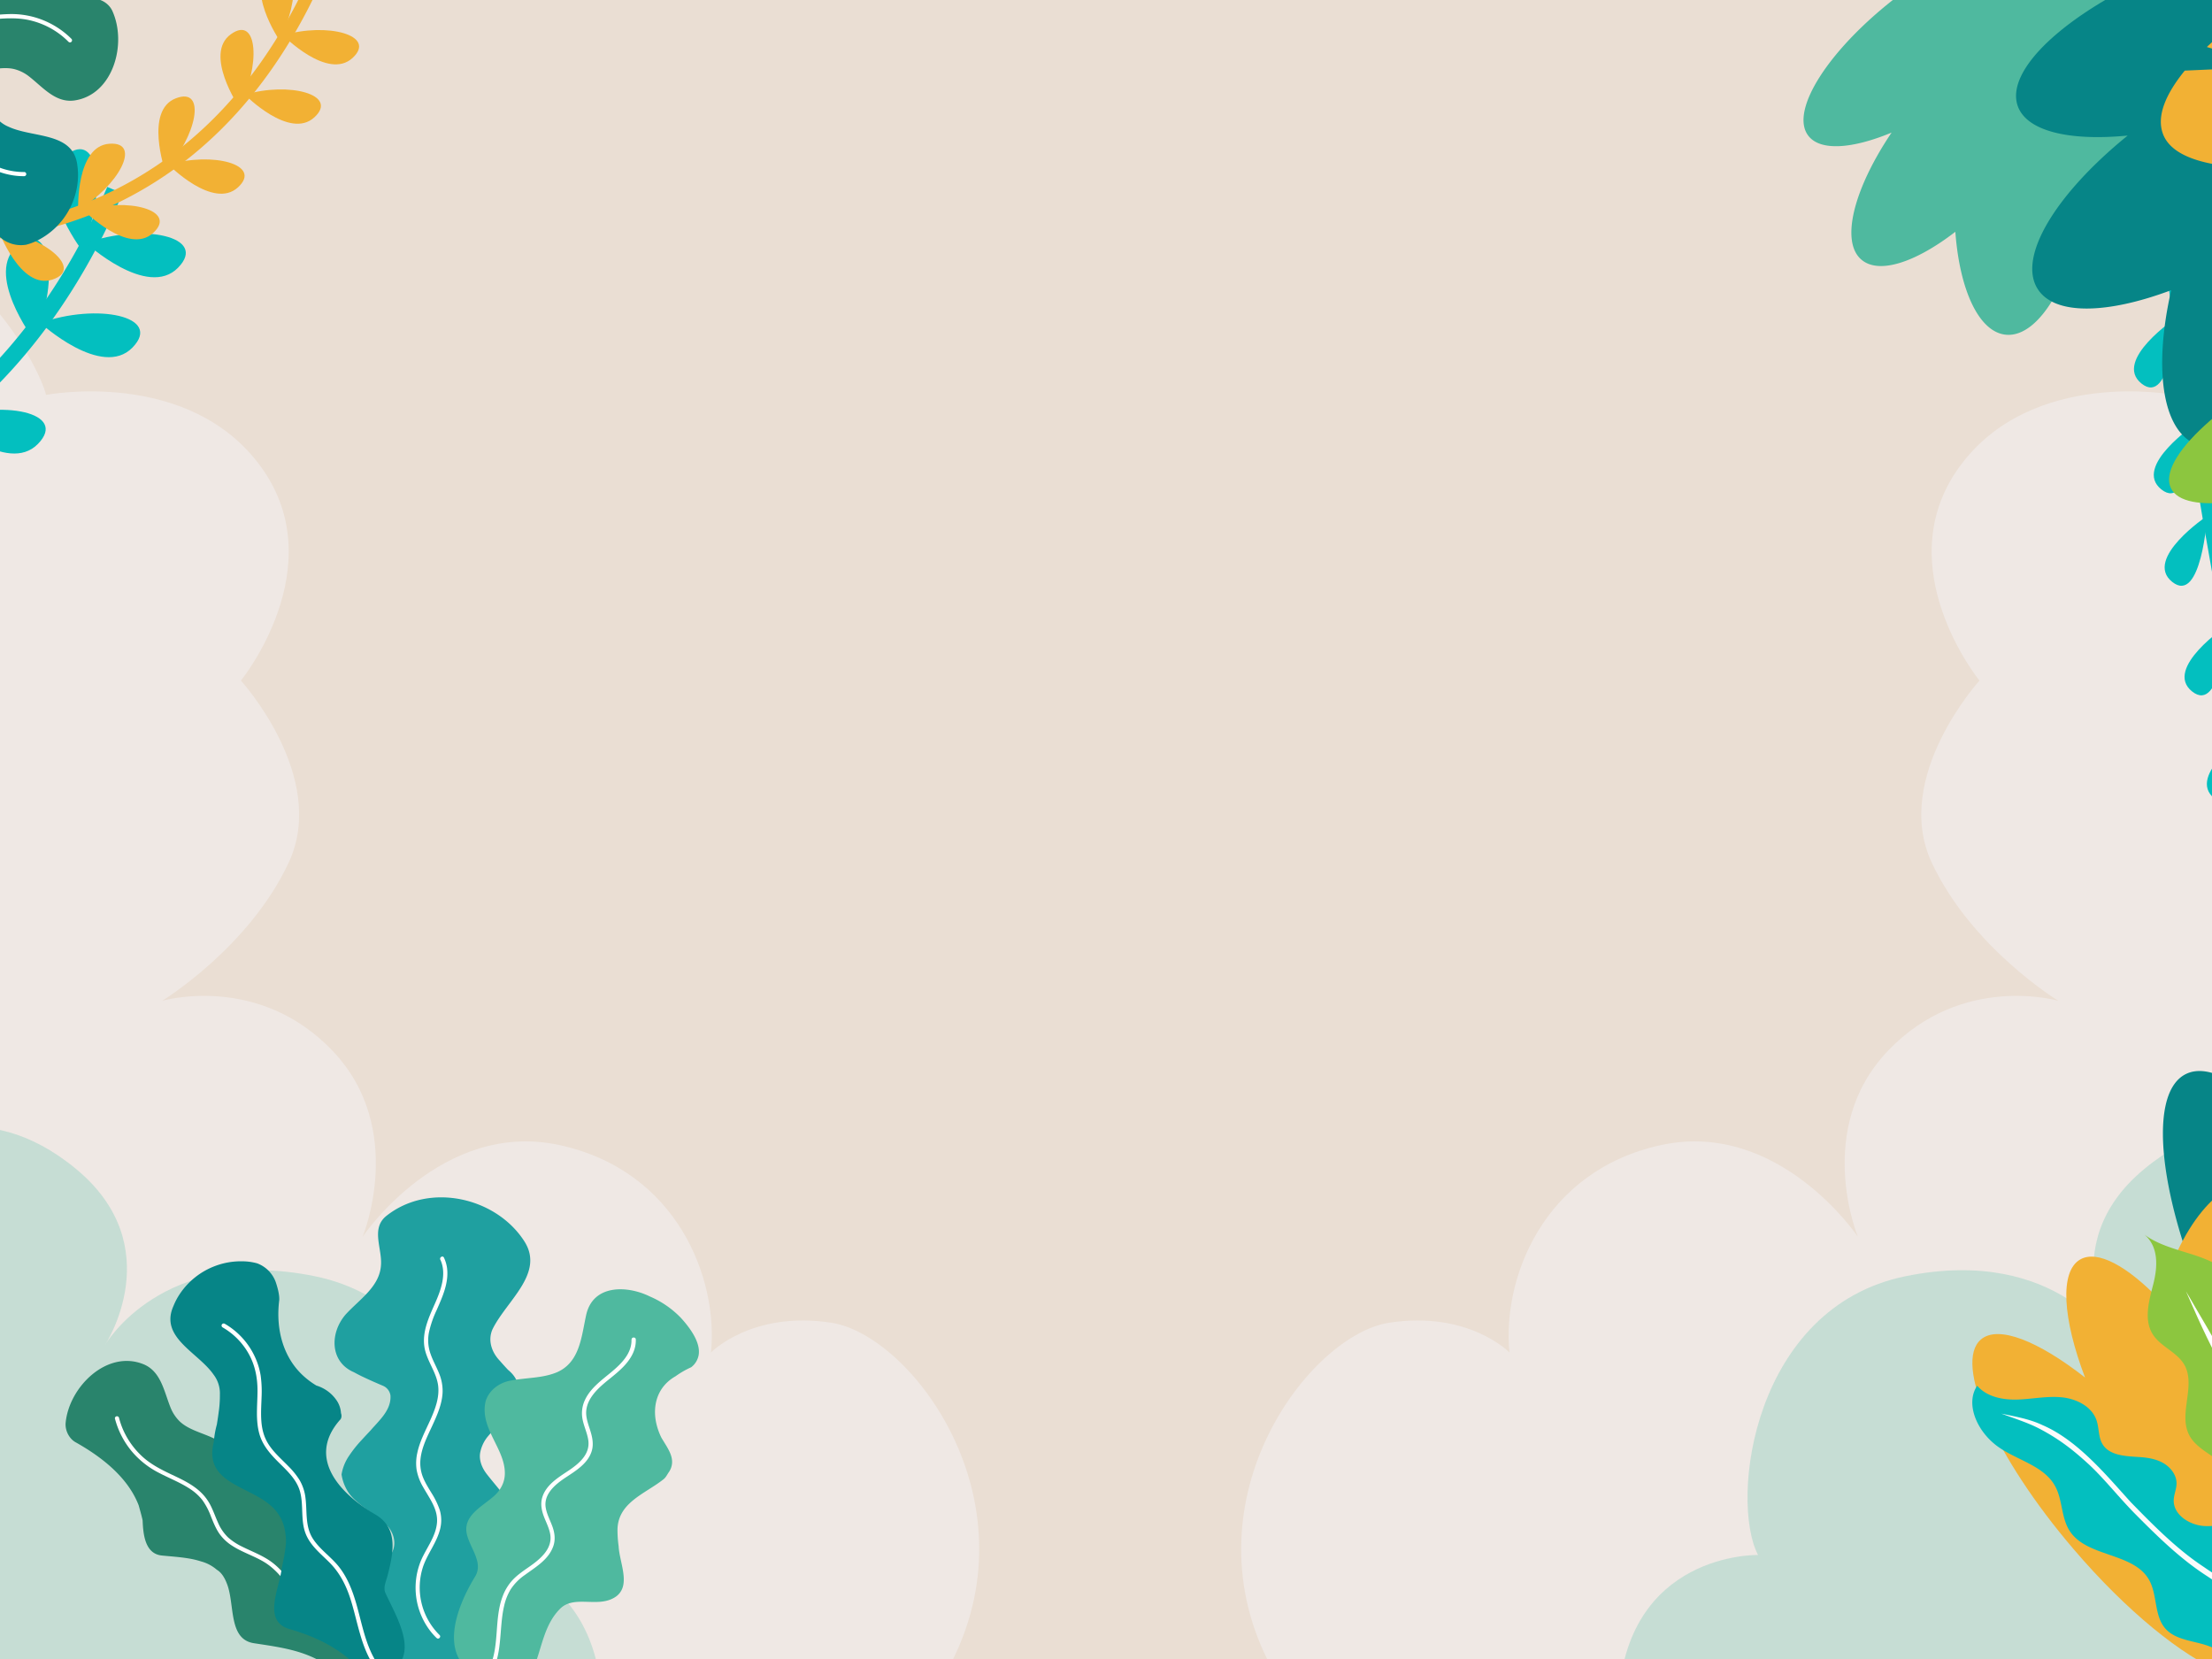<svg xmlns="http://www.w3.org/2000/svg" viewBox="240 0 1440 1080"><g data-name="Capa 1"><path fill="#eaded3" d="M0 0h1920v1080H0z"/><path d="M1942.43 282.15s-28-104.9-128.49-127.49-153.48 82.41-158.48 102.41c0 0-93-18-140 47s13.16 139 13.16 139-57.06 62.75-31.11 118.4 82.49 90.07 82.49 90.07-62.44-18.39-111 32.57-19.54 121-19.54 121-51.26-76.37-128.13-59.68-103.48 87.21-98.68 135c0 0-26.67-27.38-78.43-19.32s-131.81 113.91-78.79 220h852.35z" fill="#efe8e4"/><path d="M1950.46 435c.07-6.1-21.57-14.27-25.44-15.62-27.89-9.68-59-4.3-86.16 5.13-42.74 14.83-87.47 38.17-114 76.13-51.84 74.28-22.72 174.72 22.5 244.91 0 0-50-35.26-111.34 15.36s-18.94 114.68-18.94 114.68-37.14-65-136.5-44.8-114.73 145.55-96.11 181.5c0 0-86.82-2.22-91 96.74s46 10 46 10l603-23z" fill="#a1d3c6" opacity=".52"/><path d="M2023.56 750.32c-14.56-14.56-47.48-7.37-85.92 15.53 30.75-63.72 37-120.52 12.1-136.08-20.4-12.74-56.47 5.45-92.9 43-13-59.29-39.15-100.1-67.5-98.91-36.62 1.54-63.62 72.56-62.06 160.66-25.21-28.5-49.07-42.79-64.25-35.34-27.27 13.38-16.27 91.75 24.59 175.06s96.08 140 123.35 126.62a20.08 20.08 0 0 0 7.37-6.35c33.56-5.71 83.15-36.22 129.36-82.44 65.61-65.62 99.57-138.07 75.86-161.75z" fill="#068587"/><path d="M1529.57 872c11.22-9.59 37.3.92 67.77 24.75-14.52-38.25-16.68-69-3.16-76.83 11.21-6.47 30.7 4.28 51.77 26.21 13.14-47.43 38.2-79.5 65.6-78.35 38.1 1.6 66.29 66.8 63 145.62v.08c31-36.32 59.69-56.73 71.87-48.66 16.83 11.14-4.07 72.35-46.68 136.72s-90.81 107.53-107.64 96.39c-2.72-1.8-4.45-4.92-5.26-9.15-25.79-10.32-62.52-39.94-97-80.36-51.29-60-78.24-121.08-60.27-136.42z" fill="#f2b134"/><path d="M1527.16 902.1c6.23 7.29 16.7 9.32 26.29 9s19.14-2.39 28.69-1.46 19.61 5.89 22.7 15c1.71 5 1.12 10.82 3.82 15.39 4.44 7.51 14.87 7.93 23.57 8.47 5.57.35 11.28 1.17 16.13 4s8.68 7.88 8.56 13.46c-.08 3.53-1.68 6.89-1.83 10.42-.42 9.77 10.38 16.58 20.15 17.07s19.32-3 29.09-3.36 21.16 4.26 23.16 13.84c1.24 6-1.49 12.6 1.21 18.06 2.81 5.68 9.94 7.3 16.07 8.88a100.06 100.06 0 0 1 61.21 46.83s-73.33 50.43-75 51.34c-16.68-1-32-13.46-36.45-29.58-2-7.26-2.08-15.44-6.8-21.31-8.94-11.12-28.53-7.22-38-17.87-7.56-8.46-5.13-22-10.75-31.89-10.31-18-40.76-14.47-51.81-32.06-5.4-8.61-4.42-20-9.3-28.87-7.37-13.45-24.89-16.81-37.33-25.78-13.84-10-21.25-28.12-13.38-39.58z" fill="#03bfbf"/><path d="M1569.65 927.74c23.36 10 42.6 33.9 57.64 50.34 15.27 15.65 30.27 30.73 47.32 41.95 15.28 10.79 32.46 18.26 48.71 27.37a177.45 177.45 0 0 1 33.54 25.66c9.93 9.3 18.86 19.56 27.58 30-7.88-7.53-15.54-15.3-23.77-22.48-12.17-10.76-21.93-19.48-35.44-27.5-15.82-9.12-32.74-16.26-47.83-26.65-17.48-11.13-32.36-25.7-46.9-40.34-10.87-10.94-19.91-22.62-30.09-32.24-10.88-10.06-20.34-17.41-33.8-24.32-6.92-3.48-15.86-6.35-23.75-9.27 9.07 1.91 18.34 3.47 26.79 7.48z" fill="#fafcfc"/><path data-name="&lt;Path&gt;" d="M1806.41 1128.63a88.12 88.12 0 0 0-62.44-50.18c-7.54-1.5-16.45-2.75-20.13-9.51-4-7.43.94-17-1.79-25-4.36-12.82-23.86-12.76-31.76-23.77-12-16.69 11.79-40.94 2.83-59.43-5.73-11.81-22.3-15.09-28.13-26.85-6.86-13.85 4.67-32-3-45.44-4.78-8.34-15.48-11.74-20.58-19.88-5.94-9.5-2.41-21.75.37-32.61s3.76-24.36-5.88-32.29c9.67 7.11 21.76 9.8 33.16 13.57s23.14 9.41 29 19.89 4.84 24.44 12.48 33.84c6.58 8.1 18.14 10.85 24.72 19 10.87 13.37 4.77 36.68 18.44 47.17 7.78 6 19.19 5.11 27.16 10.84 7.27 5.23 10 14.76 10.83 23.69s.26 18.1 3 26.63c3.07 9.53 10.09 17.4 18.21 23.26s17.37 9.92 26.24 13.11c19.26 18.43 29.78 45.62 29.84 72.76a393.17 393.17 0 0 1-62.57 21.2z" fill="#8cc63f"/><path data-name="&lt;Path&gt;" d="M1815.81 1079.24c-9.4-15.65-19.88-30.61-30.38-45.54-17.35-24.7-34.24-49.71-51.74-74.3-24.44-34.69-42.9-72.11-65-109.12-1.86-3.18-3.78-6.58-5.62-9.6 1.56 3.43 3 6.9 4.58 10.34 15.34 35.16 34.48 68.57 55 100.94 13.56 20.47 27.94 40.39 41.75 60.69 11.47 16.45 23.07 32.82 34.34 49.41 12.16 18.15 23.88 36.68 37.36 53.9-6.82-12.2-12.95-24.8-20.29-36.72z" fill="#fff"/><path d="M1780.45 757c1.93 10.06-4.59 19.57-10.39 28s-11.38 19-7.55 28.48c2.78 6.9 10 11.54 11.79 18.77 2.59 10.76-7.92 19.74-12.32 29.9a29.19 29.19 0 0 0 7.29 32.58c2.84 2.5 6.32 4.62 7.74 8.13 2.17 5.42-1.59 11.38-5.85 15.37s-9.46 7.57-11.27 13.12c-2.25 6.9 1.55 14.24 5.79 20.13s9.25 11.88 9.76 19.12c.92 13.13-13.17 23.19-14 36.34-.63 9.95 6.49 18.76 7.92 28.64 1.15 7.88-1.4 15.8-4.14 23.28s-5.77 15.12-5.59 23.09 4.47 16.46 12.08 18.84c0 0 66.26 2.65 68.36 0 15.08-13.94 18-39.14 6.63-56.21-3.09-4.62-7.15-8.83-8.44-14.24-1.87-7.82 2.53-15.58 6-22.81s6.08-16.45 1.2-22.84c-2.63-3.44-6.83-5.19-10.72-7.08s-7.92-4.38-9.46-8.42 1.07-9.72 4.51-10.67a27.12 27.12 0 0 0 6-47.77c-3-2.09-6.66-3.72-8.48-6.92-2.49-4.35-.66-10 2.33-14s7-7.21 9.73-11.44c5.72-9 3.41-22.23-5-28.79-6.52-5.07-16.47-7.13-19-15-3.15-9.61 7.64-18 9.76-27.88 2.47-11.49-7.19-22-17.09-28.28S1786.51 767 1780.45 757z" fill="#00b19c"/><path d="M1800.15 1030.79c.3-15.17 7.16-35.32 4.82-52.88-1.22-12.11-5.94-25.85-6.32-34.69-.5-9 .62-15.13 2.14-24.42a162.88 162.88 0 0 0 1.57-24.77c-.18-11.84-2.16-23.54-4.19-35.18-2.05-13.19-4.41-26.34-6.14-39.57-1-8.17-2.43-17.08-3.14-24.86.29 8.83.76 17.66 1.21 26.49 1.15 21.85 7.58 48.08 9 67.45a140.42 140.42 0 0 1-1.14 28.07c-1.25 7.85-2.66 15.69-2.45 23.66.08 14.87 6.57 31.21 6.81 42.6.9 15.29-4.88 31.46-5.22 48.41-.42 16.23 7.44 32.21 7.43 46 0 6.6-1.77 14.18-3.32 21.37 2.37-7.15 4.82-14.45 5.19-22 .46-17.98-6.69-30.94-6.25-45.68z" fill="#fff"/><path d="M1953.45 803.22c-1.49 9.47-9.35 16.68-17.67 21.46s-17.57 8-25.21 13.75-13.63 15.29-11.52 24.65c1.18 5.18 4.71 9.8 4.8 15.11.14 8.72-8.52 14.53-15.65 19.55-4.57 3.22-9 6.9-11.68 11.8s-3.28 11.26-.26 16c1.92 3 5 5 7 7.92 5.47 8.11-.17 19.56-8.24 25.09s-18.02 7.45-26.54 12.32-15.8 14.7-12.49 23.9c2.07 5.74 7.86 10 8.42 16 .58 6.3-4.65 11.41-9.05 16a100 100 0 0 0-27.66 71.94s88.88 4.61 90.78 4.51c13.7-9.56 20.27-28.24 15.58-44.27-2.11-7.23-6.3-14.26-5.35-21.73 1.79-14.15 20.53-21.08 23.06-35.12 2-11.16-7.16-21.47-7.52-32.8-.66-20.77 27.16-33.66 27.37-54.44.1-10.16-6.68-19.32-7.18-29.46-.76-15.32 12.41-27.35 18.33-41.51 6.56-15.71 3.39-35.03-9.32-40.67z" fill="#03bfbf"/><path d="M1930.66 847.3c-14.67 20.76-18.56 51.17-22.79 73.05-4.81 21.33-9.71 42-18.37 60.51-7.37 17.19-18.11 32.55-27.19 48.82a177.36 177.36 0 0 0-15.16 39.41c-3.59 13.12-5.83 26.54-7.81 40 2.77-10.54 5.24-21.17 8.49-31.59 4.74-15.54 8.49-28.08 15.82-42 8.7-16 19.39-31 26.81-47.73 9.08-18.63 14.13-38.83 18.86-58.91 3.54-15 5.14-29.7 8.78-43.23 4-14.26 8.22-25.47 16.07-38.4 4.08-6.59 10.19-13.72 15.4-20.33-6.72 6.38-13.81 12.56-18.91 20.4z" fill="#fafcfc"/><path d="M1769.38 671.69s-41.77 27.9-22.78 43 22.78-43 22.78-43z" fill="#03bfbf"/><path d="M1791.11 725.69c-24.85-36.71-48.26-93.56-69.57-169-17-60.09-32.71-132.1-46.75-214-23.88-139.39-34.73-260.93-34.79-262.15l9.62-.84c.1 1.2 10.93 122.41 34.75 261.45 31.45 183.55 71.14 314.65 114.79 379.13z" fill="#03bfbf"/><path d="M1649 144.12s-41.77 27.9-22.78 43 22.78-43 22.78-43zM1656.93 206.72s-41.77 27.89-22.78 43 22.78-43 22.78-43zM1669.84 275.63s-41.77 27.9-22.79 43 22.79-43 22.79-43zM1676.9 335.83s-41.77 27.9-22.78 43 22.78-43 22.78-43zM1689.86 407.16s-41.77 27.9-22.78 43 22.78-43 22.78-43zM1704.39 476.84s-41.77 27.9-22.78 43 22.78-43 22.78-43zM1723.9 552.84s-41.77 27.9-22.78 43 22.78-43 22.78-43zM1745.49 614.3s-41.77 27.9-22.79 43 22.79-43 22.79-43zM1655.05 142.37s43 25.89 24.79 41.84-24.79-41.84-24.79-41.84zM1662.13 203.37s43 25.89 24.79 41.85-24.79-41.85-24.79-41.85zM1670.28 274.74s48.48 13.14 35.28 33.48-35.28-33.48-35.28-33.48zM1679.78 335.68s48.48 13.15 35.28 33.48-35.28-33.48-35.28-33.48zM1691.93 407s48.48 13.15 35.29 33.48-35.29-33.48-35.29-33.48zM1708.37 485.79s49.47 8.68 38.18 30.13-38.18-30.13-38.18-30.13zM1725 544.15s49.48 8.68 38.19 30.13-38.19-30.13-38.19-30.13z" fill="#03bfbf"/><path d="M1743.73 616s50.13-3.21 44.2 20.3-44.2-20.3-44.2-20.3zM1769.16 670.13s50.13-3.21 44.2 20.3-44.2-20.3-44.2-20.3z" fill="#03bfbf"/><path d="M1417.1 88.23c7.67 10.27 28.6 8.77 54.32-1.92-24.62 36.53-33.55 71-19.58 82.78 11.43 9.67 35.29 1.68 61.08-18.2 2.76 37.7 15.2 65.18 32.78 67 22.7 2.32 45.67-39 52.56-93.47 13 19.81 26.43 30.74 36.45 27.5 18-5.81 18.2-55.09.45-110.07s-46.73-94.83-64.73-89a12.38 12.38 0 0 0-5.1 3.25c-21.2.53-54.47 14.91-87.07 39.27C1432 29.9 1404.6 71.5 1417.1 88.23z" fill="#4fb99f"/><path d="M1553.57 69.09c5.91 16.44 33.77 22.83 71.54 19.16-46.64 37.78-72 79.09-58.51 100 11.05 17.16 45.31 16.25 86.84.64-11.44 50.21-6.17 91 16 100.31 28.66 12.06 75.07-32.66 105.74-100.82 9 31 22.17 50.57 36.52 50.35 25.76-.4 45.67-64.52 44.46-143.22s-23.08-142.18-48.85-141.78a17 17 0 0 0-8 2.21c-27.82-7.77-76.91-2.29-129.08 16.45C1596.21-1 1544 42.31 1553.57 69.09z" fill="#068587"/><path d="M1688.06 179.67c0 20 30.17 37 72.49 43.54-3.07 1.41-6.17 2.87-9.27 4.38-63.4 30.86-107.3 71.27-98 90.27 8.67 17.82 61 10.47 119.78-16-34.53 61-46.1 119.57-25.81 131.12s65.17-28.67 100.06-89.94c6.06-10.64 11.42-21.21 16-31.48 5.68 48.61 18.68 83.26 32.94 82.9 18-.46 31.25-56.74 29.51-125.72S1908 144.25 1889.94 144.7c-3.09.08-6 1.8-8.8 5-20.17-9.69-49.79-15.83-82.81-15.9-60.85-.17-110.22 20.39-110.27 45.87z" fill="#8cc63f"/><path d="M1875.2 66.82a270.7 270.7 0 0 0-14.86 40.62l68.33-7.18-72.74 24.28c-1 4.12-1.62 7.31-2 9.22-1.78 8.57-3.41 18.44-4.69 28.94l67-7.45-68.92 27.67a314.27 314.27 0 0 0-.37 42l37.9-25.11-35.37 46c3.57 19 10.57 33.34 22.58 37.49 13.86 4.78 31.15-6.38 48.07-23.76L1912 220l21.08 24.89c8.12-9.84 15.91-20.57 22.92-31l-24.48-40.35 34.36 25c4.93-8 9.2-15.47 12.57-21.75.9-1.68 2.35-4.38 4.14-7.89l-37.5-43.44 47.71 21.81c5.6-13 11.35-28.51 14.58-43.76l-41.82-32.34 43.67 21.41c2-16.45.28-31.71-8.87-42-9.81-11-31.19-19.73-40-23.33-13.51-5.52-24.77-10.88-34.31-9.68-18 2.27-32 16.36-42.76 34.08l54.62-5.75z" fill="#068587"/><path d="M1815.84-49.62a270.75 270.75 0 0 0-40.65 14.81l49.52 47.63-65.43-40c-3.77 1.93-6.64 3.48-8.35 4.4-7.7 4.16-16.3 9.27-25.16 15.06l48.85 46.41L1709 3.82a314.31 314.31 0 0 0-32.36 26.79l43.63 12.79-58 2.57c-12.19 15-18.68 29.57-14.11 41.43 5.27 13.68 25 19.71 49.14 21.45l25-31.61-5.45 32.16c12.75-.13 26-1.09 38.51-2.48l15.08-44.72 3 42.37c9.3-1.39 17.76-2.93 24.73-4.41 1.86-.39 4.86-1 8.7-1.91l9.07-56.67 14 50.54c13.53-4.07 29.11-9.69 42.86-17.05l-2.21-52.82 11.77 47.2c13.89-9 24.42-20.22 26.38-33.84C1911 21 1903.91-.95 1901-10c-4.49-13.89-7.65-26-14.71-32.48-13.31-12.28-33.14-13.94-53.61-10.74l39.58 38.07z" fill="#f2b134"/><path d="M1784.19 79.09a317.33 317.33 0 0 0-18.51 32.76l44 19.12-51.2-3.34c-12.76 30.72-18.21 60.62-4.62 73.21 13.9 12.89 42.79 4.84 71.58-9.84l-3.91-52.95 18.9 44.73a348.3 348.3 0 0 0 38.68-26.31l-28.69-43 41.91 31.85a309.08 309.08 0 0 0 27.43-27.95l-43.58-26.88 53.51 14.57c9.34-12.4 17-25.3 20.7-37.34L1898.77 59h53.71c1.07-7.31.37-14.15-2.65-20.18-3.78-7.54-14-5.82-27.67-19.5-12.57-12.61-11.62-20.23-18-24.51C1897-10 1884.36-8 1869.51-.83l19.55 48s-17.54-30.41-25.64-44.86a198.38 198.38 0 0 0-35 25.31l34.88 50.86L1818.43 37a250.79 250.79 0 0 0-26 30.1l43.75 37.31z" fill="#4fb99f"/><path d="M-17 282.15s28-104.9 128.48-127.49S265 237.07 270 257.07c0 0 93-18 140 47s-13.16 139-13.16 139 57.06 62.7 31.16 118.35-82.47 90.12-82.47 90.12 62.44-18.39 111 32.57 19.54 121 19.54 121 51.25-76.37 128.13-59.68 103.48 87.21 98.67 135c0 0 26.68-27.38 78.44-19.32S913.05 974.93 860 1081H7.68z" fill="#efe8e4"/><path d="M-25 435c-.07-6.1 21.57-14.27 25.44-15.62 27.89-9.68 59-4.3 86.16 5.13 42.74 14.83 87.46 38.17 114 76.13 51.84 74.28 22.72 174.72-22.5 244.91 0 0 50-35.26 111.33 15.36s18.94 114.68 18.94 114.68 37.14-65 136.51-44.8 114.69 145.55 96.12 181.5c0 0 86.82-2.22 91 96.74s-46 10-46 10l-603-23z" fill="#a1d3c6" opacity=".52"/><path d="M130.42 559.46s42.91 12.45 58.24-80c0-.03-63.6 12.2-58.24 80zM71.18 599.09s44.63-2.2 29-94.63c.02 0-56.13 32.27-29 94.63zM7.08 612.65s44.64-2.2 29-94.63c.03-.02-56.08 32.27-29 94.63z" fill="#8cc63f"/><path d="M72.17 600.93s18.72-34.28 85.5 13.2c0 0-46.77 31.87-85.5-13.2zM21 613.78s33.46-20.15 67.16 54.54c-.03 0-56.5 3.93-67.16-54.54z" fill="#8cc63f"/><path d="M-25 611.14c53.23 11.46 96.15-6.49 122.79-23.55 28.82-18.47 45.33-40 45.5-40.19l-2.39-1.81c-.16.21-16.41 21.35-44.82 39.53C70 601.85 27.84 619.44-24.34 608.21z" fill="#8cc63f"/><path d="M98.41 733.49s42.86-12.66 58.63 79.75c-.04 0-63.65-11.92-58.63-79.75zM39 694.15s44.64 2 29.48 94.49c-.02 0-56.32-31.99-29.48-94.49zM-25.18 680.91s44.64 2 29.48 94.49c0 0-56.3-31.99-29.48-94.49z" fill="#068587"/><path d="M40 692.31s18.89 34.19 85.43-13.62c-.04 0-46.96-31.69-85.43 13.62zM-11.3 679.71s33.56 20 66.89-54.86c0 0-56.49-3.66-66.89 54.86z" fill="#068587"/><path d="M-57.23 682.58c53.17-11.72 96.18 6 122.9 22.94 28.92 18.33 45.53 39.75 45.7 40l-2.37 1.79c-.17-.21-16.52-21.31-45-39.31-26.25-16.6-68.46-34-120.58-22.49z" fill="#068587"/><path d="M75.34 452.57s43-12.36 6.58-98.76c0 0-47.27 44.27-6.58 98.76zM46.37 517.69S83 492 20.45 422.17c0 0-30.29 57.24 25.92 95.52zM-.61 563.35S36 537.69-26.54 467.83c0 0-30.28 57.24 25.93 95.52z" fill="#f2b134"/><path d="M48.19 518.72s-2.44-39 79.36-34.43c0 0-22.55 51.91-79.36 34.43zM11.74 556.9S29.3 522 97.63 567.21c0 0-45.63 33.45-85.89-10.31z" fill="#f2b134"/><path d="M-28.53 579.17c51.13-18.7 77.87-56.77 91.3-85.42 14.53-31 17-58 17-58.25l-3-.26c0 .26-2.5 26.81-16.83 57.34-13.12 28.1-39.37 65.42-89.5 83.77z" fill="#f2b134"/><path d="M523.62 1096.3a62.22 62.22 0 0 1-44.06-18.3 63.12 63.12 0 0 1-7.62-9.24 24.28 24.28 0 0 1-3.67-10.15 22.84 22.84 0 0 1 1.06-9.55c5.07-14.89 19.13-24.41 25.93-38.48 3.63-7.25 0-15.42-5.78-19.73-2.38-2.12-5.1-4.13-7.86-6.14-5.51-4-11.15-8-14.48-12.69a28.9 28.9 0 0 1-4.8-12.16 30.13 30.13 0 0 1 4.81-12 78.91 78.91 0 0 1 8.12-10.25c2-2.18 4-4.32 6.05-6.5 5.32-6.27 13.49-13.08 12.87-22.66a8.11 8.11 0 0 0-4.82-6.29c-2.95-1.25-6.08-2.6-9.28-4.06s-6.47-3-9.63-4.76c-15.57-6.61-16-25.21-5.59-37.46 9.07-10 22.23-18.14 23.14-32.2.9-10.89-6.81-24 3.62-32.21 28.13-22.23 71.68-11.8 89.82 16.78 13.16 20.87-11.79 38.56-20.86 57.16-3.18 7.26-.46 15 4.84 20.5 1.73 2 3.55 4 5.31 5.87 17.06 14-2.89 31.24-12.87 43a23.41 23.41 0 0 0-5.13 10.22c-1.23 5.19 1 10.63 4.22 14.72 2.42 3.1 5 6.16 7.5 9.23s5 6.14 7.21 9.26c5.25 6.46 6.61 15.53 2.53 22.79-7.72 13.61-28.58 23.59-21.78 41.28 4.54 11.34 17.24 21.77 12.25 35.38-2.72 7.26-10 10.43-16.84 13.68a61.61 61.61 0 0 1-24.21 4.92z" fill="#1fa0a0"/><path d="M526.68 820.06c4.23 9.15.38 19.67-3.41 28.27-3.92 8.9-8.47 18.36-7 28.36 1.35 9.12 8 16.53 9 25.72.82 7.57-2 14.92-5 21.7-3.18 7.08-7 14.09-8.61 21.74a30.38 30.38 0 0 0-.44 11 34.45 34.45 0 0 0 4.36 11.44c4 7.14 9.57 14.16 8.91 22.82-.68 9-6.84 16.54-10.32 24.54a46.24 46.24 0 0 0 6 46.18 42.1 42.1 0 0 0 4.05 4.49c1.27 1.22 3.19-.7 1.93-1.92a43.44 43.44 0 0 1-10.55-45.06c3-8.31 8.82-15.38 10.93-24a23.3 23.3 0 0 0-.33-12.56 51.81 51.81 0 0 0-5.39-11c-2.16-3.59-4.44-7.18-5.84-11.15a24.81 24.81 0 0 1-1.19-11.11c.87-7.58 4.5-14.6 7.65-21.43s6.39-14.1 6.7-21.81a29.82 29.82 0 0 0-2.28-12.19c-1.69-4.23-4-8.22-5.49-12.51a26.44 26.44 0 0 1-1.12-14.18 67.91 67.91 0 0 1 4.92-14.32c3.82-8.71 8.16-18 6.84-27.79a23.21 23.21 0 0 0-2-6.58c-.74-1.59-3.08-.21-2.35 1.37z" fill="#fff"/><path d="M556.46 1093c-32.34-10.38-20.91-44-7.39-66.31 5.77-8.88-2.27-17.75-4.84-26.75-4.05-13.58 10.84-19.54 18.52-27.1a21.64 21.64 0 0 0 4.22-6.06 18.14 18.14 0 0 0 1.68-7.7c.05-16.26-16.57-29.31-12.52-46.82 2.2-7.44 9.23-12.33 16.43-13.53 3.35-.68 6.78-1 10.2-1.4 6.84-.71 13.66-1.37 20-4.08a23.51 23.51 0 0 0 8.69-6.56c6.62-8 7.79-19.82 10.07-30.31C625.8 836 648.2 836.66 663.06 844a61.65 61.65 0 0 1 20.33 14.06c5.55 6.13 12.91 15.77 11.41 24.18a12.91 12.91 0 0 1-4.83 7.82 58.63 58.63 0 0 0-10.23 5.9c-11.92 6.79-15.21 19.23-12.38 31.12a42.24 42.24 0 0 0 3.14 8.71c1.94 3.41 4.48 6.9 5.92 10.56s1.77 7.51-.73 11.62c-1.14 1.49-2 3.58-3.58 4.89-12 9.65-30.19 15.19-30.13 33.48a78.52 78.52 0 0 0 .74 10.21c.39 8.29 5.11 19 2.65 26.79a11.64 11.64 0 0 1-5.29 6.6c-11.37 7-26.74-2.08-35.91 7.81-9.77 10.15-11.37 24.25-16.17 36.54a21 21 0 0 1-7.89 9.35 16.76 16.76 0 0 1-12 2.59 44.35 44.35 0 0 1-11.65-3.23z" fill="#4fb99f"/><path d="M651.09 872.11c.27 9-6.75 15.81-13.13 21.13s-13.79 10.57-17.32 18.48a20.19 20.19 0 0 0-1.39 12.28c.9 4.62 3.06 8.93 3.73 13.6 1.3 9.13-6.09 15.24-12.91 19.8-6.63 4.43-14.47 9.13-17 17.2-1.3 4.12-.58 8.35.88 12.31s3.68 8 4.31 12.28c1.38 9.51-7.19 16.23-14.07 21-3.75 2.62-7.6 5.23-10.71 8.63a32 32 0 0 0-6.14 10.08c-5.83 15-1.94 32.13-8.66 46.82a32.43 32.43 0 0 1-2.93 5.12c-1 1.43 1.35 2.79 2.35 1.37 9.54-13.61 6.47-31.28 10.06-46.67a35.87 35.87 0 0 1 4.22-10.77 34 34 0 0 1 9.29-9.47c7.13-5.22 15.64-10.09 18.61-19 1.4-4.21.81-8.52-.68-12.61s-3.66-8-4.35-12.26c-1.42-8.91 6.36-15.19 13-19.59s14.59-9.18 17-17.35c1.31-4.43.35-8.94-1-13.23s-3.17-8.87-2.54-13.54c1.16-8.56 8.64-14.86 15-20 6.55-5.27 13.81-11.16 16.37-19.53a19.23 19.23 0 0 0 .82-6.17c0-1.75-2.77-1.75-2.72 0z" fill="#fff"/><path d="M470.86 1085.29a14 14 0 0 0 8.55-13.58c-1.25-21.29-21.45-32.5-30.4-48.8-6.37-11.32-7.61-27.79-19.37-36.11a38.72 38.72 0 0 0-8.45-4.41 136.31 136.31 0 0 1-7.86-5.6c-10.16-7.81-18.74-17.18-23.28-29.52a16.41 16.41 0 0 0-5.75-7.8c-7.67-5.9-20-7.2-27.33-14.16a26.29 26.29 0 0 1-5.56-8.06c-4.49-10.56-6.22-24.17-17.81-29.06-23.82-9.83-48.79 14.66-50.89 38.31-.32 5.12 2.56 10.44 6.93 12.64 14.36 8.12 28.2 18.59 36.44 32.27a55.28 55.28 0 0 1 4.22 8.6c.87 3.21 1.84 6.46 2.54 9.73.36 9 1.49 21.9 12.67 22.91 5.54.56 11.52.93 17.24 1.88a57 57 0 0 1 8.32 2 25.59 25.59 0 0 1 10.08 5.37c3.21 1.88 5.23 5.54 6.61 9.16 5.28 13.51.65 36.36 17.86 38.71 17.51 2.69 33.14 4.62 48.25 14.87 2.78 1.78 5.91 3.26 9.57 2.63a14.85 14.85 0 0 0 7.42-1.98z" fill="#29846c"/><path d="M314.87 923.65a55.05 55.05 0 0 0 10.72 20.94 57 57 0 0 0 18.06 14.31c6.67 3.48 13.77 6.22 20.07 10.38a33.24 33.24 0 0 1 8 7.24 45.25 45.25 0 0 1 5.66 10.83c1.57 3.83 3.1 7.75 5.49 11.16a29.69 29.69 0 0 0 8.08 7.64c6.39 4.21 13.79 6.51 20.38 10.34 7.09 4.12 12.34 10.36 17 17s9.11 13.64 14.53 19.84a110 110 0 0 0 39.76 28.74q2.76 1.17 5.58 2.19c1.65.59 2.36-2 .72-2.63a107.31 107.31 0 0 1-40.59-26.37c-5.71-5.91-10.4-12.52-15-19.3s-9.23-13.38-15.6-18.39c-6-4.73-13.22-7.28-20-10.67a39.34 39.34 0 0 1-9.27-6.07 29.23 29.23 0 0 1-6.55-9.65c-1.68-3.69-3-7.55-4.84-11.17a31.63 31.63 0 0 0-6.83-9c-5.43-5-12.2-8.09-18.78-11.21-6.89-3.27-13.63-6.72-19.24-12a52.15 52.15 0 0 1-13-19.3 53.58 53.58 0 0 1-1.75-5.52 1.36 1.36 0 0 0-2.63.72z" fill="#fff"/><path d="M487.43 1089.9c-5.54.85-10.83-1.46-14.6-4.85-12.73-12.54-27.18-19.53-44.25-24.52-18.08-5.07-6.59-26.65-5.16-39.7.6-2.73 1.17-5.48 1.66-8.24s.87-5.54 1.1-8.35a39.51 39.51 0 0 0-.92-9.06 27.42 27.42 0 0 0-9.44-15.42c-14.75-12.72-43.3-14.66-36.64-41a61.72 61.72 0 0 1 2-11.46c.53-3.25 1-6.5 1.42-9.75a75.62 75.62 0 0 0 .55-9.72 20.13 20.13 0 0 0-4.14-13c-10.11-14.55-35.32-24.13-26.08-44.64a42 42 0 0 1 4.37-8.19 47.87 47.87 0 0 1 22.06-17.58 47.86 47.86 0 0 1 18.85-3.31 36.7 36.7 0 0 1 9.2 1.32 20.42 20.42 0 0 1 12.39 13.08c1.05 3.31 2.12 7.27 2 10.72-2.51 19.64 2.85 38.37 16.62 50.27A51.48 51.48 0 0 0 446 902a24.44 24.44 0 0 1 13.54 10.26 16.46 16.46 0 0 1 2.44 7.71c.58 1.48.4 3.5-.7 4.42-19.44 22.15-4 42.88 14.84 56.23 2.69 1.91 5.45 3.67 8.18 5.29 12 7 12.4 18.4 10.23 30.1-.55 2.92-1.25 5.86-2 8.75-.88 4.18-3.52 8.63-1.44 12.68 6.82 14.87 22.52 39.89 2.64 50.9a16.9 16.9 0 0 1-6.3 1.56z" fill="#068587"/><path d="M384.91 864.12a45.25 45.25 0 0 1 16.94 17.11c4.27 7.6 5.83 15.86 5.79 24.51-.05 9.18-1.32 18.65 1.19 27.64 2.19 7.87 7.58 13.71 13.26 19.3 5.45 5.37 11.27 10.9 13.29 18.55 2.37 9 .16 18.71 3.72 27.47 3.13 7.69 9.8 12.86 15.49 18.58 6.29 6.32 10.32 14 13.14 22.36 5.43 16.23 7.07 34.46 18.17 48.22a39.54 39.54 0 0 0 4.32 4.55c1.3 1.17 3.23-.75 1.92-1.92-13.26-12-15.61-30.77-20.36-47-2.47-8.43-5.73-16.75-11.26-23.68-5.16-6.46-12.36-11.15-16.85-18.16-5.14-8-3.65-17.55-4.81-26.55a29.65 29.65 0 0 0-4-11.84 50.36 50.36 0 0 0-7.06-8.69c-5.33-5.5-11.5-10.57-14.8-17.66-4-8.51-3-18.35-2.71-27.44a76.77 76.77 0 0 0-.59-13.89 46.24 46.24 0 0 0-3.4-11.5 48.28 48.28 0 0 0-15-19 45.44 45.44 0 0 0-5-3.31 1.36 1.36 0 0 0-1.38 2.35z" fill="#fff"/><path d="M15.05 349.37c-33.2 1.77-55-1.74-56.55-2l1.77-10.65c.77.13 61.32 9.75 134.27-11.91 67.19-19.95 159.09-71.39 215.29-203.13l9.93 4.24c-25.55 59.9-60.43 108.83-103.66 145.44a325.32 325.32 0 0 1-119 63.93 358.7 358.7 0 0 1-82.05 14.08z" fill="#03bfbf"/><path d="M.22 344.82S-4.69 291 23.71 287.41s9.08 36.27-23.49 57.41zM1.91 344.94s21.17 49.76 47.87 39.45-9.18-36.25-47.87-39.45zM63.63 336.24S84.8 386 111.49 375.69s-9.17-36.25-47.86-39.45zM135 315.51s39.9 36.5 59.91 16.05-23.43-29.18-59.91-16.05zM204.77 273s39.9 36.5 59.92 16-23.38-29.1-59.92-16zM266.31 210.28s39.89 36.5 59.91 16-23.38-29.14-59.91-16zM296 158.23s39.89 36.5 59.91 16.05S332.5 145.1 296 158.23zM60.14 336.22s-4.91-53.85 23.48-57.41 9.09 36.27-23.48 57.41zM130.22 315.35S125.3 261.5 153.7 258s9.08 36.22-23.48 57.35z" fill="#03bfbf"/><path d="M202.1 278.23s-20.28-50.13 5.9-61.75 19.16 32.1-5.9 61.75zM261.9 220.88s-32.52-43.2-10.24-61.17 26.81 26.06 10.24 61.17zM293 162.45s-32.52-43.2-10.25-61.17 26.84 26.06 10.25 61.17z" fill="#03bfbf"/><path d="M201.24 157.92c-25.5 0-42.1-3.58-43.24-3.84l1.8-8.08c.59.13 46.58 10 103.35-3.64 52.29-12.54 124.79-48.19 173.23-146.81l7.44 3.65c-22 44.84-50.74 80.9-85.36 107.18a249.59 249.59 0 0 1-93.74 44.12 274.92 274.92 0 0 1-63.48 7.42z" fill="#f2b134"/><path d="M190.07 153.83s-1.56-41.45 20.34-43 5.47 28.17-20.34 43zM191.36 154s14.18 39 35.06 32.17S220.87 158 191.36 154zM239 149.85s14.19 39 35.06 32.18-5.56-28.15-35.06-32.18zM294.48 136.89s29.07 29.59 45.24 14.74-16.72-23.31-45.24-14.74zM349.71 107.2s29.07 29.6 45.24 14.74-16.72-23.31-45.24-14.74zM399.41 61.64s29.07 29.59 45.24 14.74-16.72-23.31-45.24-14.74zM424.26 23s29.07 29.59 45.24 14.74S452.79 14.41 424.26 23zM236.32 149.69s-1.56-41.45 20.34-43 5.48 28.14-20.34 43zM290.86 136.57s-1.56-41.45 20.34-43 5.47 28.14-20.34 43z" fill="#f2b134"/><path d="M347.45 111.07S334 71.84 354.47 64s13.39 25.38-7.02 47.07zM395.6 69.58s-23.14-34.42-5.34-47.28 19.47 21.06 5.34 47.28zM421.84 26.09s-23.15-34.42-5.35-47.28S436-.13 421.84 26.09z" fill="#f2b134"/><path d="M19.47-19.68a62.7 62.7 0 0 1 58.54-2 24.21 24.21 0 0 1 8.25 7 22.91 22.91 0 0 1 3.86 8.8c3.06 15.42-4.34 30.7-3.2 46.28.49 8.1 7.72 13.36 14.88 14.2 3.12.64 6.49 1 9.88 1.38 6.78.72 13.66 1.34 18.88 3.74a28.81 28.81 0 0 1 10.25 8.13 30.16 30.16 0 0 1 1.83 12.79 79.89 79.89 0 0 1-1.9 12.93c-.62 2.88-1.32 5.76-2 8.66-1.47 8.1-5.14 18.07.2 26.06a8.12 8.12 0 0 0 7.32 3c3.18-.4 6.56-.8 10.06-1.14s7.12-.6 10.72-.69c16.79-2.07 26.49 13.81 23.58 29.63-2.86 13.18-10.17 26.83-3.92 39.46 4.66 9.88 17.92 17.42 13 29.71-13.24 33.31-56.16 46.07-86.17 30.4-21.83-11.48-9.08-39.28-10.53-59.93-.88-7.87-7.1-13.18-14.45-15.32-2.55-.87-5.06-1.66-7.55-2.41-21.78-3.59-13.12-28.5-10.38-43.7a23.6 23.6 0 0 0-.68-11.43c-1.54-5.1-6.23-8.68-11-10.63-3.64-1.47-7.38-2.85-11.11-4.23s-7.43-2.81-10.88-4.42c-7.77-3-13.49-10.14-13.59-18.47-.13-15.64 13-34.72-1.8-46.63C11.94 33.92-4.28 31.24-6.77 17-8 9.31-3.34 2.93 1-3.31a61.8 61.8 0 0 1 18.5-16.37z" fill="#1fa0a0"/><path d="M155.05 221c-7.21-5.06-9.59-14.29-10.77-22.55-1.31-9.15-1.37-18.72-5.65-27.15a30 30 0 0 0-8.79-10.12c-3.6-2.78-7.56-5.1-11-8.11-6.26-5.53-8.69-13.19-9.83-21.24s-1.14-16.17-3-24.07a34.32 34.32 0 0 0-4.27-10.54 29.35 29.35 0 0 0-8.49-8.38c-6.71-4.51-15.39-7.27-20.2-14.15-5.53-7.9-4.05-18.33-4.82-27.45a46.36 46.36 0 0 0-28.3-38.71A42.45 42.45 0 0 0 34 6.6c-1.7-.42-2.42 2.21-.72 2.63a43.39 43.39 0 0 1 31.91 35c1.35 9.18-.36 18.94 3.31 27.72C71.92 80.2 79.66 84.14 87 88.27a39.32 39.32 0 0 1 10 7.25 26.16 26.16 0 0 1 5.51 9.82C105 113 105.09 121.09 106 129c.86 7.7 2.34 15.68 7.16 22 5.59 7.29 14.82 10.44 20.52 17.58 5.91 7.42 6.51 17.58 7.51 26.62.93 8.44 2.52 17.42 8.06 24.17a22.11 22.11 0 0 0 4.46 4.07c1.44 1 2.8-1.35 1.38-2.35z" fill="#fff"/><path d="M-7.29-.36c33.2-7.19 40.11 27.62 39.58 53.72-.56 10.58 10.85 14.24 17.57 20.74 10.3 9.73.39 22.34-2.48 32.74a21.61 21.61 0 0 0-.62 7.35 18.1 18.1 0 0 0 2.41 7.51c8.08 14.11 29 17.09 34.26 34.27 1.82 7.55-1.82 15.3-7.46 19.94-2.56 2.26-5.34 4.3-8.13 6.32-5.57 4-11.14 8-15.28 13.54a23.55 23.55 0 0 0-4.24 10c-1.72 10.25 3.17 21.06 6.45 31.29 6.49 19.78-13.26 30.37-29.81 31.44a61.76 61.76 0 0 1-24.63-2c-7.88-2.54-19.07-7.2-22-15.23a12.94 12.94 0 0 1 .28-9.2 59.4 59.4 0 0 0 5.91-10.21c6.92-11.86 3.54-24.26-4.85-33.14a43 43 0 0 0-7.09-6c-3.38-2-7.33-3.73-10.41-6.18S-43.1 181-43 176.15c.23-1.85 0-4.1.65-6 5.58-14.38 18.54-28.27 9.33-44.07a79.12 79.12 0 0 0-5.74-8.47c-4.49-7-13.94-13.9-15.7-21.87a11.64 11.64 0 0 1 1.27-8.36C-46.82 75.64-29 75.79-26 62.64-22.6 49-28.27 36-30.29 23a21.09 21.09 0 0 1 2.15-12A16.74 16.74 0 0 1-19 2.64a44.75 44.75 0 0 1 11.71-3z" fill="#4fb99f"/><path d="M21.27 238.2c-4.86-7.86-1.92-17.64 1.08-25.62 3.09-8.25 6.93-17.07 5.15-26.07a21 21 0 0 0-5.95-10.59c-2.71-2.75-5.84-5.07-8.33-8a15 15 0 0 1-3.34-12.06c.7-4.86 2.9-9.4 5.11-13.74 4-7.79 8.42-17.7 3.51-26.1-3.87-6.61-12-9.13-16-15.57-5.13-8.38.08-18.45 3.68-26.31C8.12 69.94 9.9 65.66 10.5 61a33.35 33.35 0 0 0-.5-11.14C6.85 34.77-4.31 22.14-5.63 6.58a31.8 31.8 0 0 1 0-5.52c.15-1.74-2.57-1.73-2.72 0C-9.74 17 1 30.51 5.8 45A39.7 39.7 0 0 1 8 55.93a30.72 30.72 0 0 1-2.29 12.51C2.37 77-3.31 85.3-2.13 94.93a17.59 17.59 0 0 0 5.43 10.65c2.74 2.66 6 4.7 8.87 7.21 3.14 2.75 5.46 6.1 5.72 10.39.29 4.72-1.39 9.39-3.33 13.61-3.79 8.23-9.9 17.49-6.78 27 2.6 7.87 10.81 11.2 15 17.95 4.92 8 1.6 18.09-1.46 26.13s-6.78 17.11-4.74 26a19 19 0 0 0 2.38 5.74c.92 1.49 3.27.12 2.35-1.37z" fill="#fff"/><path d="M70.66-36.55a14 14 0 0 0-.61 16C81.79-2.7 104.89-3.1 120.8 6.53c11.18 6.62 20.48 20.26 34.83 21.58a39.14 39.14 0 0 0 9.52-.41c3.21.2 6.43.49 9.61.91 12.71 1.68 24.82 5.5 34.92 13.91a16.4 16.4 0 0 0 8.89 3.88c9.59 1.27 20.93-3.77 30.74-1.41a26.1 26.1 0 0 1 8.85 4.2c9.17 6.89 17.48 17.81 30 16.25C313.66 62 323 28.33 313 6.8c-2.27-4.59-7.43-7.8-12.31-7.48C284.2-.52 267-2.66 253-10.39a54.8 54.8 0 0 1-8-5.33c-2.35-2.34-4.82-4.67-7.06-7.15-4.8-7.6-12.25-18.22-22.44-13.5-5.07 2.29-10.43 5-15.86 7a57.46 57.46 0 0 1-8.18 2.47 25.62 25.62 0 0 1-11.41.4c-3.72 0-7.31-2.18-10.32-4.63-11.32-9-18.74-31.15-34.82-24.58-16.51 6.44-31 12.58-49.22 11.27-3.3-.15-6.74.13-9.6 2.51a14.91 14.91 0 0 0-5.43 5.38z" fill="#29846c"/><path d="M286.6 25.37a55.32 55.32 0 0 0-40.75-16.2c-8.07.19-16.11 1.59-24.2 1.13a32.16 32.16 0 0 1-11.72-2.67 48.12 48.12 0 0 1-9.21-6 68.82 68.82 0 0 0-8.92-6.23 28.55 28.55 0 0 0-10.93-3.26c-8.26-.82-16.47 1.22-24.72 1.13s-15.72-2.92-23-6.3-14.6-7.19-22.34-9.83a109.84 109.84 0 0 0-48.58-5c-2 .25-4.09.56-6.12.93-1.72.3-1 2.93.72 2.62a107.29 107.29 0 0 1 48.55 2.59c7.83 2.26 15.13 5.61 22.44 9.15 7 3.4 14.28 6.79 22.06 8 8 1.26 15.94-.3 24-.7a35.31 35.31 0 0 1 12 1.07 31.39 31.39 0 0 1 9.53 5.2c3 2.17 5.75 4.55 8.81 6.57A32.08 32.08 0 0 0 214.34 12c7.71 1.86 15.73 1 23.54.36s15.44-.81 23 1.2a51.94 51.94 0 0 1 19.71 10 52.54 52.54 0 0 1 4.05 3.7 1.36 1.36 0 0 0 1.92-1.92z" fill="#fff"/><path d="M54-32.25c4.37-3.5 10.1-4.15 15.07-3.1 17.29 4.48 33.3 3.31 50.58-.92 18.19-4.65 19 19.79 24.33 31.8.84 2.66 1.72 5.33 2.69 8s2 5.24 3.22 7.79a39.42 39.42 0 0 0 5.33 7.38 27.4 27.4 0 0 0 15.89 8.63c19.14 3.63 44.82-9 52.25 17.19a61 61 0 0 1 4 10.91c1.16 3.08 2.34 6.16 3.65 9.16a74.42 74.42 0 0 0 4.39 8.69 20.16 20.16 0 0 0 10.08 9.18c16 7.54 42.66 3.22 44.92 25.6a42.45 42.45 0 0 1 .27 9.23 48 48 0 0 1-10.31 26.26 48 48 0 0 1-14.67 12.3 36.47 36.47 0 0 1-8.62 3.45 20.41 20.41 0 0 1-17.28-5.12c-2.56-2.34-5.47-5.24-7.11-8.28-7.64-18.26-21.65-31.79-39.54-35.21a51 51 0 0 0-9.27-.89 24.36 24.36 0 0 1-16.85-2.11 16.56 16.56 0 0 1-6-5.45c-1.24-1-2.1-2.83-1.61-4.18 5.75-28.9-18-39.12-41-41.25-3.29-.32-6.56-.46-9.73-.5-13.92-.09-19.94-9.72-23.91-20.94-1-2.8-1.86-5.7-2.67-8.56-1.33-4.06-1.27-9.23-5.11-11.7-13.26-9.5-39.37-23.32-27.66-42.79A17 17 0 0 1 54-32.25z" fill="#068587"/><path d="M255.73 112a45.24 45.24 0 0 1-24.49-7.13c-7.23-4.58-12.37-11-16.51-18.43-3.87-6.91-7.14-14.28-12.37-20.33a31.62 31.62 0 0 0-9.23-7.39 56.54 56.54 0 0 0-11.57-4.19c-7.75-2.09-16.26-3.63-22.34-9.28s-9-13.6-14.48-19.63c-6.1-6.69-14.69-8.58-23.12-10.65a55 55 0 0 1-12.48-4.37A60.81 60.81 0 0 1 98 2.91C84.32-8.58 73.69-24.46 56.54-31.17A40.45 40.45 0 0 0 50.35-33c-1.71-.36-2.44 2.26-.73 2.63C67.89-26.51 79.48-10.3 92.45 1.68c6.61 6.09 14 11.47 22.59 14.26 8.21 2.64 17.62 3.19 24.65 8.63 6.57 5.08 9.67 13.28 14.83 19.58a28.59 28.59 0 0 0 9.42 7.53 60.32 60.32 0 0 0 11.39 4c7.89 2.1 16.2 3.82 22.4 9.52 5.91 5.43 9.4 12.87 13.15 19.83 4 7.4 8.49 14.27 15.19 19.48a48.53 48.53 0 0 0 23.42 9.8 44.87 44.87 0 0 0 6.24.38 1.36 1.36 0 0 0 0-2.72z" fill="#fff"/></g></svg>
